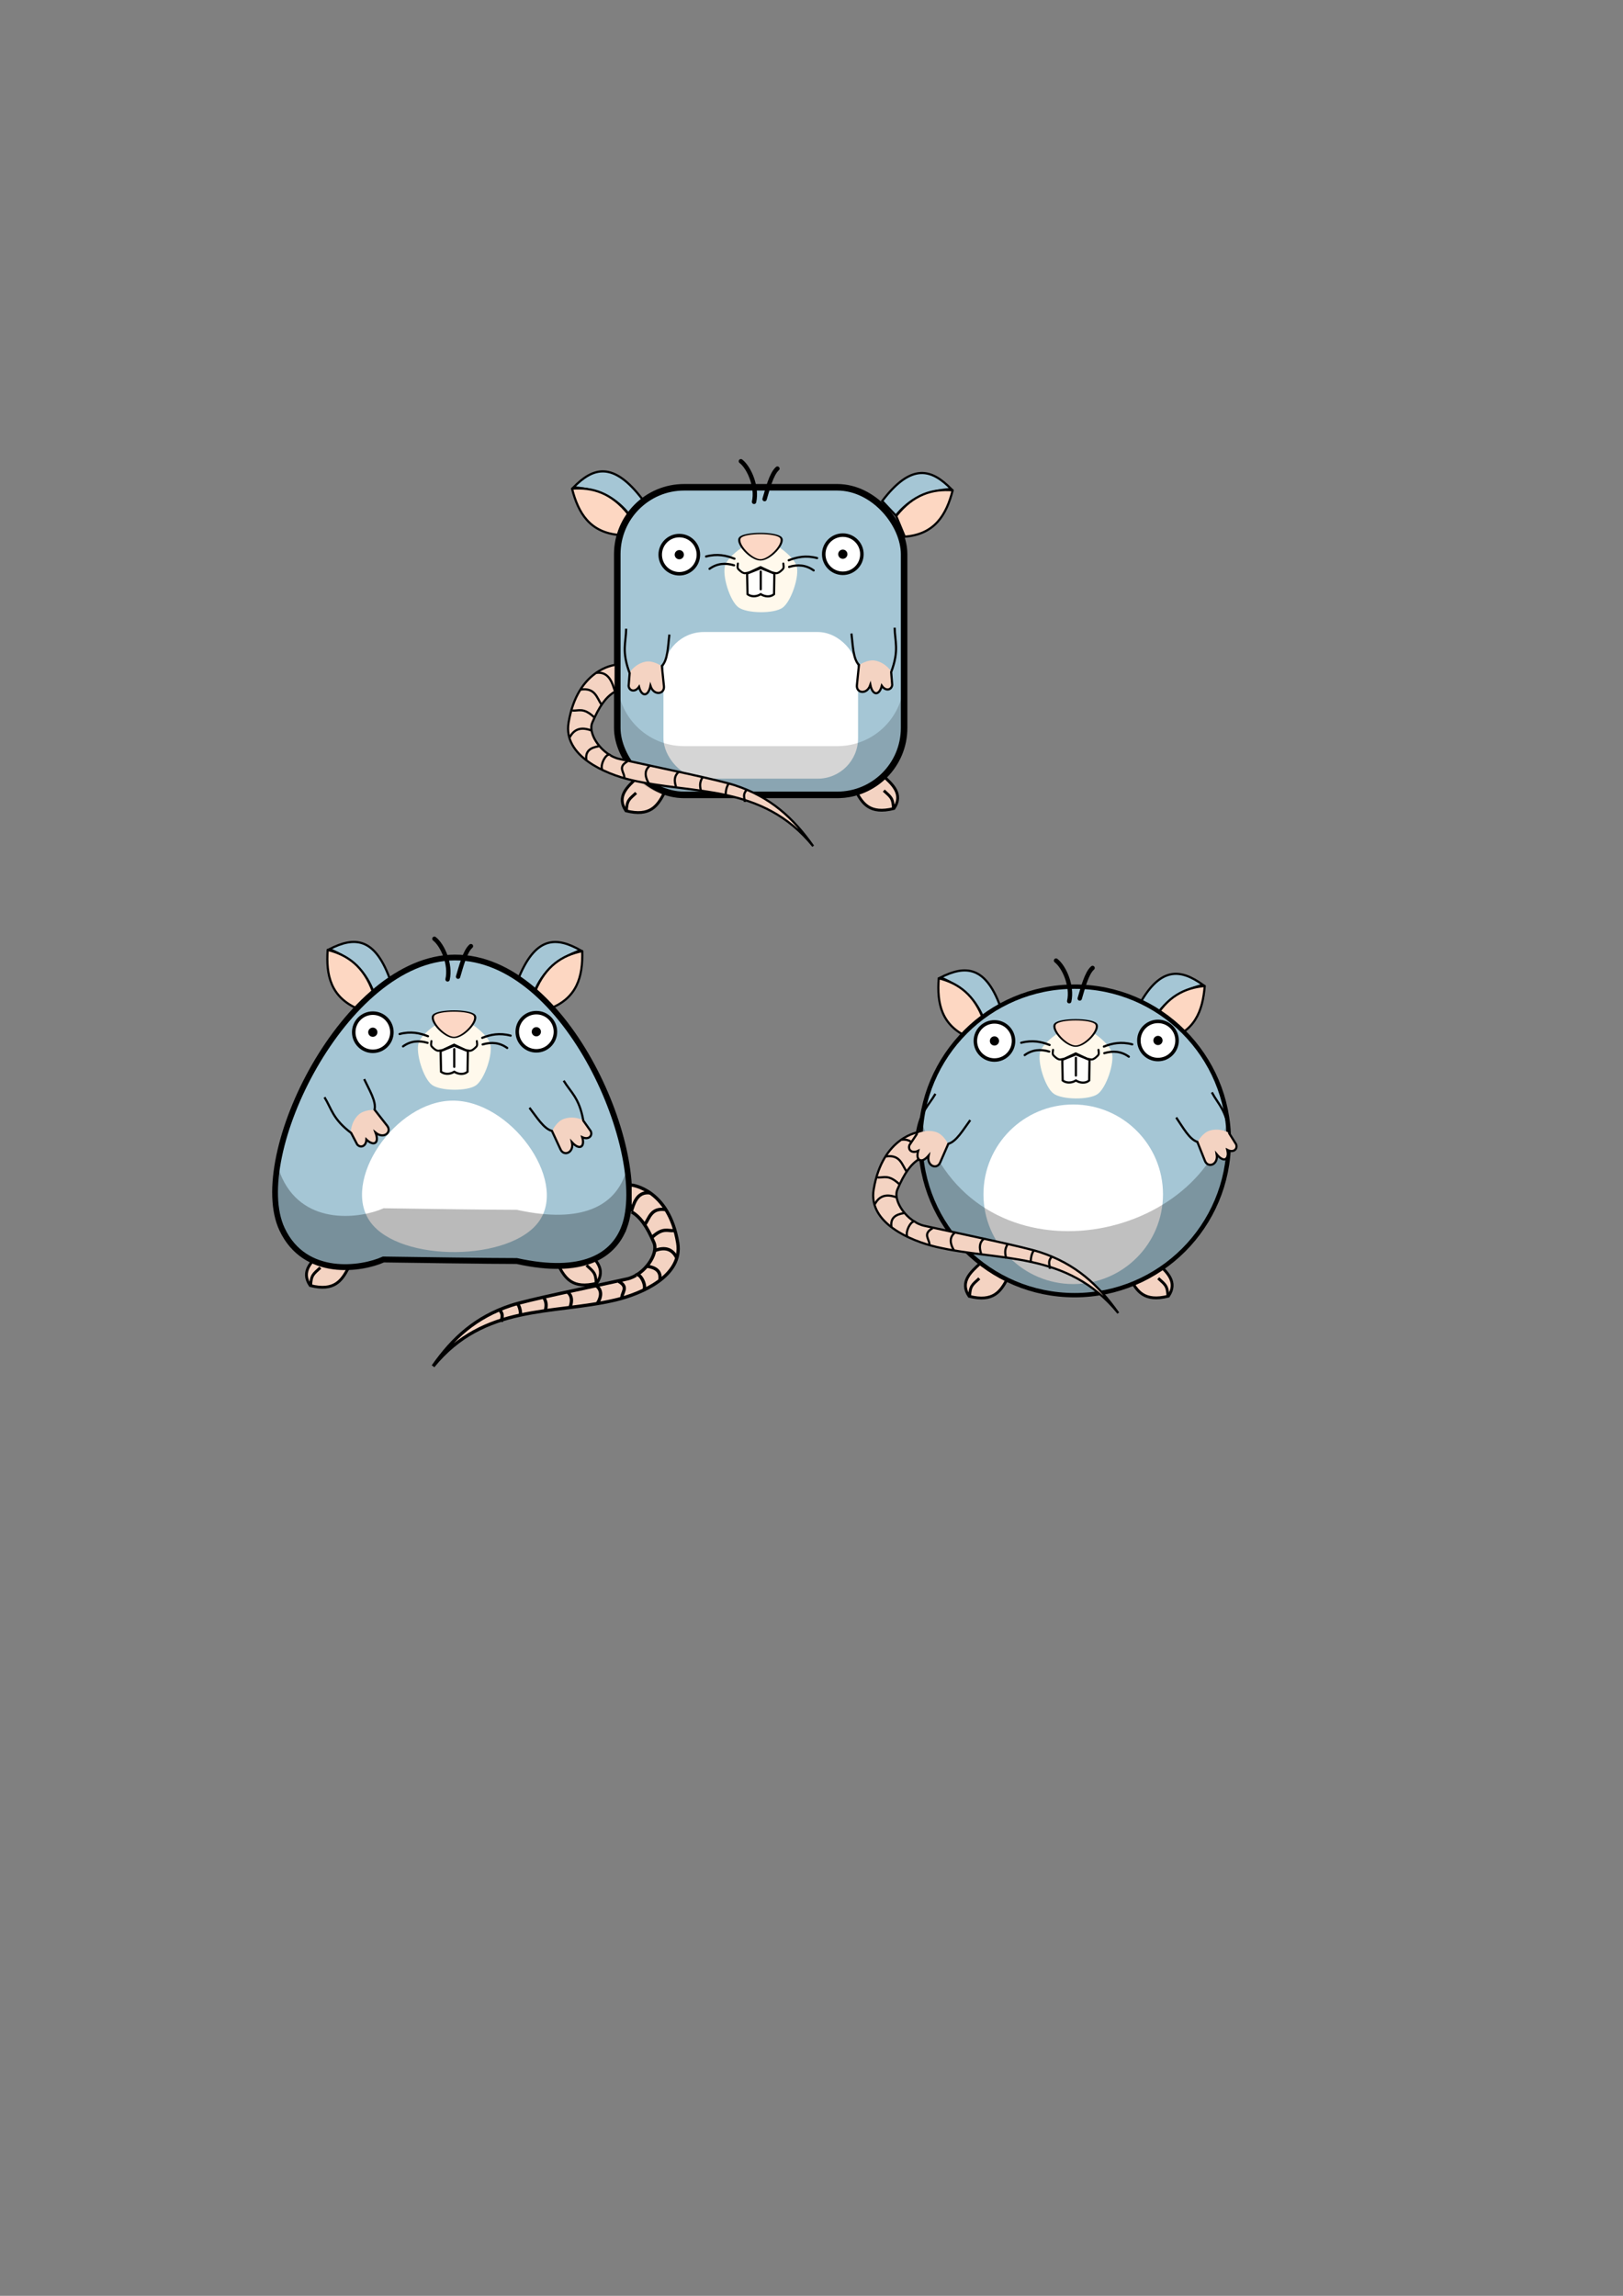 <?xml version="1.0" encoding="UTF-8" standalone="no"?>
<!-- Created with Inkscape (http://www.inkscape.org/) -->

<svg
   xmlns:dc="http://purl.org/dc/elements/1.1/"
   xmlns:cc="http://creativecommons.org/ns#"
   xmlns:rdf="http://www.w3.org/1999/02/22-rdf-syntax-ns#"
   xmlns:svg="http://www.w3.org/2000/svg"
   xmlns="http://www.w3.org/2000/svg"
   xmlns:sodipodi="http://sodipodi.sourceforge.net/DTD/sodipodi-0.dtd"
   xmlns:inkscape="http://www.inkscape.org/namespaces/inkscape"
   width="744.094"
   height="1052.362"
   id="svg2"
   version="1.1"
   inkscape:version="0.48.3.1 r9886"
   sodipodi:docname="spacerats.svg">
  <rect width="100%" height="100%" fill="#808080" stroke="none"/>
  <defs
     id="defs4" />
  <sodipodi:namedview
     id="base"
     pagecolor="#ffffff"
     bordercolor="#666666"
     borderopacity="1.0"
     inkscape:pageopacity="0.0"
     inkscape:pageshadow="2"
     inkscape:zoom="0.7071068"
     inkscape:cx="553.69602"
     inkscape:cy="645.14126"
     inkscape:document-units="px"
     inkscape:current-layer="layer1"
     showgrid="false"
     inkscape:snap-center="false"
     inkscape:snap-object-midpoints="false"
     inkscape:snap-midpoints="true"
     inkscape:snap-global="false"
     inkscape:snap-bbox="true"
     inkscape:snap-bbox-edge-midpoints="true"
     inkscape:snap-bbox-midpoints="true"
     showguides="true"
     inkscape:guide-bbox="true"
     inkscape:window-width="1024"
     inkscape:window-height="718"
     inkscape:window-x="0"
     inkscape:window-y="0"
     inkscape:window-maximized="1"
     inkscape:snap-nodes="true"
     inkscape:bbox-paths="true"
     inkscape:bbox-nodes="true"
     inkscape:snap-to-guides="true">
    <sodipodi:guide
       orientation="0,1"
       position="183.583,837.922"
       id="guide4005" />
    <sodipodi:guide
       orientation="0,1"
       position="378.302,800.445"
       id="guide4066" />
  </sodipodi:namedview>
  <g
     inkscape:label="Layer 1"
     inkscape:groupmode="layer"
     id="layer1">
    <g
       id="g4146-8-1"
       transform="matrix(-1.303,0,0,1.303,673.648,108.737)">
      <path
         sodipodi:nodetypes="cccc"
         inkscape:connector-curvature="0"
         id="path3076-4-0"
         d="m 403.929,357.184 -9.464,5.536 c 2.293,4.236 4.805,8.248 13.393,6.071 3.409,-4.993 -0.504,-8.497 -3.929,-11.607 z"
         style="fill:#f4d3c2;fill-opacity:1;stroke:#000000;stroke-width:1px;stroke-linecap:butt;stroke-linejoin:miter;stroke-opacity:1" />
      <path
         sodipodi:nodetypes="cc"
         inkscape:connector-curvature="0"
         id="path3078-0-5"
         d="m 404.286,362.496 c 2.361,2.202 3.289,2.53 3.393,6.473"
         style="fill:none;stroke:#000000;stroke-width:1px;stroke-linecap:butt;stroke-linejoin:miter;stroke-opacity:1" />
    </g>
    <g
       transform="matrix(-0.985,0.171,0.171,0.985,772.347,186.468)"
       id="g4118-2-9">
      <path
         sodipodi:nodetypes="cccc"
         inkscape:connector-curvature="0"
         id="path3066-1-2"
         d="m 288.295,235.594 c -5.872,-7.357 -13.918,-11.43 -25.357,-12.214 8.8,-8.904 18.006,-12.396 31.643,5.554 z"
         style="fill:#a5c6d5;fill-opacity:1;stroke:#000000;stroke-width:1px;stroke-linecap:butt;stroke-linejoin:miter;stroke-opacity:1" />
      <path
         sodipodi:nodetypes="cccc"
         inkscape:connector-curvature="0"
         id="path3068-0-6"
         d="m 284.223,245.255 c -13.75,-1.051 -19.079,-10.003 -21.964,-21.25 9.213,-0.725 18.022,1.776 25.893,11.786 z"
         style="fill:#fdd7c2;fill-opacity:1;stroke:#000000;stroke-width:1px;stroke-linecap:round;stroke-linejoin:round;stroke-opacity:1" />
    </g>
    <g
       transform="matrix(0.946,0.324,-0.324,0.946,254.87,151.528)"
       id="g4118-9">
      <path
         sodipodi:nodetypes="cccc"
         inkscape:connector-curvature="0"
         id="path3066-2"
         d="m 288.295,235.594 c -5.872,-7.357 -13.918,-11.43 -25.357,-12.214 8.8,-8.904 18.006,-12.396 31.643,5.554 z"
         style="fill:#a5c6d5;fill-opacity:1;stroke:#000000;stroke-width:1px;stroke-linecap:butt;stroke-linejoin:miter;stroke-opacity:1" />
      <path
         sodipodi:nodetypes="cccc"
         inkscape:connector-curvature="0"
         id="path3068-1"
         d="m 284.223,245.255 c -13.75,-1.051 -19.079,-10.003 -21.964,-21.25 9.213,-0.725 18.022,1.776 25.893,11.786 z"
         style="fill:#fdd7c2;fill-opacity:1;stroke:#000000;stroke-width:1px;stroke-linecap:round;stroke-linejoin:round;stroke-opacity:1" />
    </g>
    <g
       id="g4118">
      <path
         sodipodi:nodetypes="cccc"
         inkscape:connector-curvature="0"
         id="path3066"
         d="m 288.295,235.594 c -5.872,-7.357 -13.918,-11.43 -25.357,-12.214 8.8,-8.904 18.006,-12.396 31.643,5.554 z"
         style="fill:#a5c6d5;fill-opacity:1;stroke:#000000;stroke-width:1px;stroke-linecap:butt;stroke-linejoin:miter;stroke-opacity:1" />
      <path
         sodipodi:nodetypes="cccc"
         inkscape:connector-curvature="0"
         id="path3068"
         d="m 284.223,245.255 c -13.75,-1.051 -19.079,-10.003 -21.964,-21.25 9.213,-0.725 18.022,1.776 25.893,11.786 z"
         style="fill:#fdd7c2;fill-opacity:1;stroke:#000000;stroke-width:1px;stroke-linecap:round;stroke-linejoin:round;stroke-opacity:1" />
    </g>
    <g
       transform="matrix(-1,0,0,1,699.027,0.748)"
       id="g4118-2">
      <path
         sodipodi:nodetypes="cccc"
         inkscape:connector-curvature="0"
         id="path3066-1"
         d="m 288.295,235.594 c -5.872,-7.357 -13.918,-11.43 -25.357,-12.214 8.8,-8.904 18.006,-12.396 31.643,5.554 z"
         style="fill:#a5c6d5;fill-opacity:1;stroke:#000000;stroke-width:1px;stroke-linecap:butt;stroke-linejoin:miter;stroke-opacity:1" />
      <path
         sodipodi:nodetypes="cccc"
         inkscape:connector-curvature="0"
         id="path3068-0"
         d="m 284.223,245.255 c -13.75,-1.051 -19.079,-10.003 -21.964,-21.25 9.213,-0.725 18.022,1.776 25.893,11.786 z"
         style="fill:#fdd7c2;fill-opacity:1;stroke:#000000;stroke-width:1px;stroke-linecap:round;stroke-linejoin:round;stroke-opacity:1" />
    </g>
    <g
       id="g4146"
       transform="matrix(1.303,0,0,1.303,-121.592,-109.934)">
      <path
         sodipodi:nodetypes="cccc"
         inkscape:connector-curvature="0"
         id="path3076"
         d="m 403.929,357.184 -9.464,5.536 c 2.293,4.236 4.805,8.248 13.393,6.071 3.409,-4.993 -0.504,-8.497 -3.929,-11.607 z"
         style="fill:#f4d3c2;fill-opacity:1;stroke:#000000;stroke-width:1px;stroke-linecap:butt;stroke-linejoin:miter;stroke-opacity:1" />
      <path
         sodipodi:nodetypes="cc"
         inkscape:connector-curvature="0"
         id="path3078"
         d="m 404.286,362.496 c 2.361,2.202 3.289,2.53 3.393,6.473"
         style="fill:none;stroke:#000000;stroke-width:1px;stroke-linecap:butt;stroke-linejoin:miter;stroke-opacity:1" />
    </g>
    <g
       id="g4146-8"
       transform="matrix(-1.303,0,0,1.303,818.41,-108.865)">
      <path
         sodipodi:nodetypes="cccc"
         inkscape:connector-curvature="0"
         id="path3076-4"
         d="m 403.929,357.184 -9.464,5.536 c 2.293,4.236 4.805,8.248 13.393,6.071 3.409,-4.993 -0.504,-8.497 -3.929,-11.607 z"
         style="fill:#f4d3c2;fill-opacity:1;stroke:#000000;stroke-width:1px;stroke-linecap:butt;stroke-linejoin:miter;stroke-opacity:1" />
      <path
         sodipodi:nodetypes="cc"
         inkscape:connector-curvature="0"
         id="path3078-0"
         d="m 404.286,362.496 c 2.361,2.202 3.289,2.53 3.393,6.473"
         style="fill:none;stroke:#000000;stroke-width:1px;stroke-linecap:butt;stroke-linejoin:miter;stroke-opacity:1" />
    </g>
    <rect
       style="fill:#a5c6d5;fill-opacity:1;stroke:#000000;stroke-opacity:1;stroke-width:3;stroke-miterlimit:4;stroke-dasharray:none"
       id="rect3939"
       width="131.5"
       height="141"
       x="283"
       y="223.362"
       ry="30.663" />
    <rect
       style="fill:#ffffff;fill-opacity:1;stroke:none"
       id="rect3919"
       width="89.223"
       height="67.228"
       x="304.165"
       y="289.706"
       ry="18.5" />
    <path
       sodipodi:type="star"
       style="fill:#fff9ec;fill-opacity:1;stroke-width:1.204;stroke-linecap:round;stroke-linejoin:round;stroke-miterlimit:4;stroke-dasharray:none;stroke:none;stroke-opacity:1"
       id="path3909"
       sodipodi:sides="5"
       sodipodi:cx="348.7157"
       sodipodi:cy="258.33493"
       sodipodi:r1="20.713486"
       sodipodi:r2="10.356743"
       sodipodi:arg1="0.95297086"
       sodipodi:arg2="1.5812894"
       inkscape:flatsided="true"
       inkscape:rounded="0.24"
       inkscape:randomized="0"
       d="m 360.714,275.219 c -4.764,3.385 -19.657,3.229 -24.349,-0.256 -4.692,-3.484 -9.145,-17.697 -7.281,-23.236 1.864,-5.539 14.005,-14.166 19.849,-14.105 5.844,0.061 17.801,8.942 19.548,14.519 1.747,5.577 -3.003,19.693 -7.767,23.078 z"
       inkscape:transform-center-x="-0.05579424"
       inkscape:transform-center-y="-1.5897176"
       transform="matrix(0.831,0,0,0.831,59.004,49.877)" />
    <path
       sodipodi:type="star"
       style="fill:#fcd7c5;fill-opacity:1;stroke:#000000;stroke-width:1.622;stroke-linecap:round;stroke-linejoin:round;stroke-miterlimit:4;stroke-opacity:1;stroke-dasharray:none"
       id="path3913"
       sodipodi:sides="3"
       sodipodi:cx="338.92856"
       sodipodi:cy="234.68361"
       sodipodi:r1="17.858036"
       sodipodi:r2="14.447454"
       sodipodi:arg1="1.5707963"
       sodipodi:arg2="2.6179939"
       inkscape:flatsided="true"
       inkscape:rounded="0.24"
       inkscape:randomized="0"
       d="m 338.929,252.542 c -7.423,0 -19.177,-20.358 -15.466,-26.787 3.712,-6.429 27.219,-6.429 30.931,0 3.712,6.429 -8.042,26.787 -15.466,26.787 z"
       inkscape:transform-center-y="0.22754965"
       transform="matrix(0.602,0,0,0.383,144.618,159.923)" />
    <path
       style="fill:none;stroke:#000000;stroke-width:2;stroke-linecap:round;stroke-linejoin:miter;stroke-miterlimit:4;stroke-opacity:1;stroke-dasharray:none"
       d="m 339.672,211.419 c 3.831,2.957 7.598,11.794 6.043,18.622"
       id="path3070"
       inkscape:connector-curvature="0"
       sodipodi:nodetypes="cc" />
    <path
       style="fill:none;stroke:#000000;stroke-width:2;stroke-linecap:round;stroke-linejoin:miter;stroke-miterlimit:4;stroke-opacity:1;stroke-dasharray:none"
       d="m 350.536,228.791 c 1.321,-4.37 3.096,-11.582 5.887,-13.99"
       id="path3072"
       inkscape:connector-curvature="0"
       sodipodi:nodetypes="cc" />
    <g
       id="g4010">
      <path
         sodipodi:nodetypes="cscccccc"
         inkscape:connector-curvature="0"
         id="path3941"
         d="m 394.302,304.604 c 0,0 3.566,-2.419 6.916,-1.794 4.863,0.907 7.434,5.041 7.434,5.041 l 0.474,6.2 c -1.114,1.221 -1.688,3.838 -4.688,0.188 -1.836,3.732 -3.607,3.962 -5.5,0.562 -2.169,2.213 -4.225,3.568 -5.732,0.317 -0.458,-2.708 0.054,-8.304 1.096,-10.513 z"
         style="fill:#f4d3c2;fill-opacity:1;stroke:none" />
      <path
         sodipodi:nodetypes="ccsccccc"
         inkscape:connector-curvature="0"
         id="path3074"
         d="m 390.357,290.398 c 0.665,5.426 0.718,11.653 3.443,14.385 l -0.942,9.3 c -0.375,3.704 4.633,4.519 6.174,-0.146 1.05,5.098 4.109,4.991 5.243,0.416 1.842,2.681 4.504,1.899 4.768,-0.392 l -0.472,-5.885 c 3.784,-10.034 1.644,-14.144 1.607,-20.357"
         style="fill:none;stroke:#000000;stroke-width:1px;stroke-linecap:butt;stroke-linejoin:miter;stroke-opacity:1" />
    </g>
    <g
       id="g4038">
      <path
         sodipodi:nodetypes="cc"
         inkscape:connector-curvature="0"
         id="path3080"
         d="m 361.607,256.826 c 3.802,-1.478 7.88,-2.369 13.018,-1.008"
         style="fill:none;stroke:#000000;stroke-width:1px;stroke-linecap:round;stroke-linejoin:miter;stroke-opacity:1" />
      <path
         sodipodi:nodetypes="cc"
         inkscape:connector-curvature="0"
         id="path3082"
         d="m 373.036,261.469 c -3.481,-2.508 -7.264,-2.8 -11.25,-1.607"
         style="fill:none;stroke:#000000;stroke-width:1px;stroke-linecap:round;stroke-linejoin:miter;stroke-opacity:1" />
    </g>
    <path
       style="fill:#fffffd;fill-opacity:1;stroke:#000000;stroke-width:1px;stroke-linecap:butt;stroke-linejoin:miter;stroke-opacity:1"
       d="m 348.777,260.406 -6.25,2.5 0.188,9.469 c 1.526,1.177 3.958,1.314 6.062,0 2,1.254 4.5,1.368 6.094,0 l 0.156,-9.469 z"
       id="path3084"
       inkscape:connector-curvature="0"
       sodipodi:nodetypes="ccccccc" />
    <g
       id="g4068"
       transform="matrix(0.845,0,0,0.845,58.064,40.79)">
      <path
         inkscape:connector-curvature="0"
         id="path3086"
         d="m 398.929,252.362 c 0,5.72 -4.637,10.357 -10.357,10.357 -5.72,0 -10.357,-4.637 -10.357,-10.357 0,-5.72 4.637,-10.357 10.357,-10.357 5.72,0 10.357,4.637 10.357,10.357 z"
         style="fill:#ffffff;fill-opacity:1;fill-rule:evenodd;stroke:#000000;stroke-width:1.9;stroke-linecap:butt;stroke-linejoin:miter;stroke-miterlimit:4;stroke-opacity:1;stroke-dasharray:none" />
      <path
         transform="translate(-64.286,5)"
         d="m 455.357,247.362 c 0,1.381 -1.119,2.5 -2.5,2.5 -1.381,0 -2.5,-1.119 -2.5,-2.5 0,-1.381 1.119,-2.5 2.5,-2.5 1.381,0 2.5,1.119 2.5,2.5 z"
         sodipodi:ry="2.5"
         sodipodi:rx="2.5"
         sodipodi:cy="247.36218"
         sodipodi:cx="452.85715"
         id="path3863"
         style="fill:#000000;fill-opacity:1;stroke-width:1.9;stroke-miterlimit:4;stroke-dasharray:none"
         sodipodi:type="arc" />
    </g>
    <path
       style="fill:none;stroke:#000000;stroke-width:1px;stroke-linecap:round;stroke-linejoin:miter;stroke-opacity:1"
       d="m 348.777,261.994 0,8.132"
       id="path4008"
       inkscape:connector-curvature="0" />
    <g
       transform="matrix(-1,0,0,1,697.248,0.482)"
       id="g4010-4">
      <path
         sodipodi:nodetypes="cscccccc"
         inkscape:connector-curvature="0"
         id="path3941-9"
         d="m 394.302,304.604 c 0,0 3.566,-2.419 6.916,-1.794 4.863,0.907 7.434,5.041 7.434,5.041 l 0.474,6.2 c -1.114,1.221 -1.688,3.838 -4.688,0.188 -1.836,3.732 -3.607,3.962 -5.5,0.562 -2.169,2.213 -4.225,3.568 -5.732,0.317 -0.458,-2.708 0.054,-8.304 1.096,-10.513 z"
         style="fill:#f4d3c2;fill-opacity:1;stroke:none" />
      <path
         sodipodi:nodetypes="ccsccccc"
         inkscape:connector-curvature="0"
         id="path3074-9"
         d="m 390.357,290.398 c 0.665,5.426 0.718,11.653 3.443,14.385 l -0.942,9.3 c -0.375,3.704 4.633,4.519 6.174,-0.146 1.05,5.098 4.109,4.991 5.243,0.416 1.842,2.681 4.504,1.899 4.768,-0.392 l -0.472,-5.885 c 3.784,-10.034 1.644,-14.144 1.607,-20.357"
         style="fill:none;stroke:#000000;stroke-width:1px;stroke-linecap:butt;stroke-linejoin:miter;stroke-opacity:1" />
    </g>
    <g
       transform="matrix(-1,0,0,1,698.335,-0.733)"
       id="g4038-6">
      <path
         sodipodi:nodetypes="cc"
         inkscape:connector-curvature="0"
         id="path3080-1"
         d="m 361.607,256.826 c 3.802,-1.478 7.88,-2.369 13.018,-1.008"
         style="fill:none;stroke:#000000;stroke-width:1px;stroke-linecap:round;stroke-linejoin:miter;stroke-opacity:1" />
      <path
         sodipodi:nodetypes="cc"
         inkscape:connector-curvature="0"
         id="path3082-9"
         d="m 373.036,261.469 c -3.481,-2.508 -7.264,-2.8 -11.25,-1.607"
         style="fill:none;stroke:#000000;stroke-width:1px;stroke-linecap:round;stroke-linejoin:miter;stroke-opacity:1" />
    </g>
    <g
       transform="matrix(0.845,0,0,0.845,-16.907,41.012)"
       id="g4068-0">
      <path
         inkscape:connector-curvature="0"
         id="path3086-7"
         d="m 398.929,252.362 c 0,5.72 -4.637,10.357 -10.357,10.357 -5.72,0 -10.357,-4.637 -10.357,-10.357 0,-5.72 4.637,-10.357 10.357,-10.357 5.72,0 10.357,4.637 10.357,10.357 z"
         style="fill:#ffffff;fill-opacity:1;fill-rule:evenodd;stroke:#000000;stroke-width:1.9;stroke-linecap:butt;stroke-linejoin:miter;stroke-miterlimit:4;stroke-opacity:1;stroke-dasharray:none" />
      <path
         transform="translate(-64.286,5)"
         d="m 455.357,247.362 c 0,1.381 -1.119,2.5 -2.5,2.5 -1.381,0 -2.5,-1.119 -2.5,-2.5 0,-1.381 1.119,-2.5 2.5,-2.5 1.381,0 2.5,1.119 2.5,2.5 z"
         sodipodi:ry="2.5"
         sodipodi:rx="2.5"
         sodipodi:cy="247.36218"
         sodipodi:cx="452.85715"
         id="path3863-9"
         style="fill:#000000;fill-opacity:1;stroke-width:1.9;stroke-miterlimit:4;stroke-dasharray:none"
         sodipodi:type="arc" />
    </g>
    <path
       style="fill:none;stroke:#000000;stroke-width:0.932px;stroke-linecap:round;stroke-linejoin:miter;stroke-opacity:1"
       d="m 338.305,258.321 c -0.09,0.982 -0.384,1.93 0.217,2.562 0.654,0.687 1.866,1.867 3.014,1.875 0.307,0.002 1.982,-0.375 1.982,-0.375 l 5.187,-2.438 5.187,2.438 c 0,0 1.702,0.377 2.009,0.375 1.148,-0.008 2.333,-1.188 2.987,-1.875 0.602,-0.632 0.334,-1.58 0.244,-2.562 m -10.428,1.594 0.014,0 z"
       id="path4096"
       inkscape:connector-curvature="0"
       sodipodi:nodetypes="cscccccscccc" />
    <g
       id="g4146-8-1-9"
       transform="matrix(-1.303,0,0,1.303,975.758,113.67)">
      <path
         sodipodi:nodetypes="cccc"
         inkscape:connector-curvature="0"
         id="path3076-4-0-0"
         d="m 403.929,357.184 -9.464,5.536 c 2.293,4.236 4.805,8.248 13.393,6.071 3.409,-4.993 -0.504,-8.497 -3.929,-11.607 z"
         style="fill:#f4d3c2;fill-opacity:1;stroke:#000000;stroke-width:1px;stroke-linecap:butt;stroke-linejoin:miter;stroke-opacity:1" />
      <path
         sodipodi:nodetypes="cc"
         inkscape:connector-curvature="0"
         id="path3078-0-5-8"
         d="m 404.286,362.496 c 2.361,2.202 3.289,2.53 3.393,6.473"
         style="fill:none;stroke:#000000;stroke-width:1px;stroke-linecap:butt;stroke-linejoin:miter;stroke-opacity:1" />
    </g>
    <g
       id="g4146-9-5"
       transform="matrix(1.303,0,0,1.303,4.242,113.6)">
      <path
         sodipodi:nodetypes="cccc"
         inkscape:connector-curvature="0"
         id="path3076-9-0"
         d="m 403.929,357.184 -9.464,5.536 c 2.293,4.236 4.805,8.248 13.393,6.071 3.409,-4.993 -0.504,-8.497 -3.929,-11.607 z"
         style="fill:#f4d3c2;fill-opacity:1;stroke:#000000;stroke-width:1px;stroke-linecap:butt;stroke-linejoin:miter;stroke-opacity:1" />
      <path
         sodipodi:nodetypes="cc"
         inkscape:connector-curvature="0"
         id="path3078-3-2"
         d="m 404.286,362.496 c 2.361,2.202 3.289,2.53 3.393,6.473"
         style="fill:none;stroke:#000000;stroke-width:1px;stroke-linecap:butt;stroke-linejoin:miter;stroke-opacity:1" />
    </g>
    <g
       id="g3234"
       transform="translate(38,66)">
      <path
         transform="translate(6.364,157.685)"
         d="m 519.016,299.293 c 0,39.052 -31.658,70.711 -70.711,70.711 -39.052,0 -70.711,-31.658 -70.711,-70.711 0,-39.052 31.658,-70.711 70.711,-70.711 39.052,0 70.711,31.658 70.711,70.711 z"
         sodipodi:ry="70.710678"
         sodipodi:rx="70.710678"
         sodipodi:cy="299.29346"
         sodipodi:cx="448.30569"
         id="path3967"
         style="fill:#a5c6d5;fill-opacity:1;stroke:#000000;stroke-width:2;stroke-miterlimit:4;stroke-opacity:1;stroke-dasharray:none"
         sodipodi:type="arc" />
      <path
         transform="matrix(0.582,0,0,0.582,193.126,307.247)"
         d="m 519.016,299.293 c 0,39.052 -31.658,70.711 -70.711,70.711 -39.052,0 -70.711,-31.658 -70.711,-70.711 0,-39.052 31.658,-70.711 70.711,-70.711 39.052,0 70.711,31.658 70.711,70.711 z"
         sodipodi:ry="70.710678"
         sodipodi:rx="70.710678"
         sodipodi:cy="299.29346"
         sodipodi:cx="448.30569"
         id="path3967-3"
         style="fill:#ffffff;fill-opacity:1;stroke:none"
         sodipodi:type="arc" />
      <path
         sodipodi:nodetypes="ccc"
         inkscape:connector-curvature="0"
         id="path3967-4"
         d="m 384.684,448.509 c 23.171,74.611 124.294,57.827 140.019,-0.265 5.463,110.362 -150.126,101.105 -140.019,0.265 z"
         style="fill:#000000;fill-opacity:0.247;stroke:none" />
    </g>
    <path
       style="fill:#000000;fill-opacity:0.167;stroke:none"
       d="m 283,311.362 0,23.844 c 0,16.987 13.669,30.656 30.656,30.656 l 70.188,0 c 16.987,0 30.656,-13.669 30.656,-30.656 l 0,-23.844 c 0,16.987 -13.669,30.656 -30.656,30.656 l -70.188,0 C 296.669,342.018 283,328.349 283,311.362 z"
       id="rect3939-6"
       inkscape:connector-curvature="0"
       sodipodi:nodetypes="csssscssc" />
    <g
       id="g4174"
       transform="translate(-2.188,1.938)">
      <path
         sodipodi:nodetypes="csscsssc"
         inkscape:connector-curvature="0"
         id="path3865"
         d="m 283.955,302.898 c 0,0 -17.012,1.837 -21.098,26.429 -2.544,15.307 16.888,23.49 28.571,26.25 28.7,6.781 60.166,1.658 83.571,30.357 -9.096,-12.959 -19.587,-22.531 -35.714,-27.857 -7.797,-2.575 -33.76,-7.841 -53.214,-12.143 -7.65,-1.692 -14.611,-11.255 -12.33,-16.634 3.202,-7.552 6.298,-11.797 10.188,-14.08"
         style="fill:#f4d3c2;fill-opacity:1;stroke:#000000;stroke-width:1px;stroke-linecap:butt;stroke-linejoin:miter;stroke-opacity:1" />
      <path
         sodipodi:nodetypes="cc"
         inkscape:connector-curvature="0"
         id="path3943"
         d="m 275.459,306.505 c 6.241,-0.892 7.626,5.36 8.709,8.566"
         style="fill:#f4d3c2;fill-opacity:1;stroke:#000000;stroke-width:1px;stroke-linecap:butt;stroke-linejoin:miter;stroke-opacity:1" />
      <path
         sodipodi:nodetypes="cc"
         inkscape:connector-curvature="0"
         id="path3945"
         d="m 268.435,314.143 c 6.624,-0.943 7.331,3.736 9.546,6.983"
         style="fill:#f4d3c2;fill-opacity:1;stroke:#000000;stroke-width:1px;stroke-linecap:butt;stroke-linejoin:miter;stroke-opacity:1" />
      <path
         sodipodi:nodetypes="cc"
         inkscape:connector-curvature="0"
         id="path3947"
         d="m 274.534,326.782 c -4.932,-4.562 -7.005,-2.773 -9.988,-3.005"
         style="fill:#f4d3c2;fill-opacity:1;stroke:#000000;stroke-width:1px;stroke-linecap:butt;stroke-linejoin:miter;stroke-opacity:1" />
      <path
         sodipodi:nodetypes="cc"
         inkscape:connector-curvature="0"
         id="path3949"
         d="m 273.474,332.969 c -4.974,-1.95 -8.165,-0.61 -10.076,3.094"
         style="fill:#f4d3c2;fill-opacity:1;stroke:#000000;stroke-width:1px;stroke-linecap:butt;stroke-linejoin:miter;stroke-opacity:1" />
      <path
         sodipodi:nodetypes="cc"
         inkscape:connector-curvature="0"
         id="path3951"
         d="m 270.999,346.316 c -0.538,-4.107 2.065,-5.596 5.745,-6.187"
         style="fill:#f4d3c2;fill-opacity:1;stroke:#000000;stroke-width:1px;stroke-linecap:butt;stroke-linejoin:miter;stroke-opacity:1" />
      <path
         sodipodi:nodetypes="cc"
         inkscape:connector-curvature="0"
         id="path3953"
         d="m 278.512,351.177 c -1.712,-1.878 1.673,-8.47 3.447,-6.983"
         style="fill:#f4d3c2;fill-opacity:1;stroke:#000000;stroke-width:1px;stroke-linecap:butt;stroke-linejoin:miter;stroke-opacity:1" />
      <path
         sodipodi:nodetypes="cc"
         inkscape:connector-curvature="0"
         id="path3955"
         d="m 289.914,347.023 c -4.995,2.828 -1.106,5.127 -1.503,7.955"
         style="fill:#f4d3c2;fill-opacity:1;stroke:#000000;stroke-width:1px;stroke-linecap:butt;stroke-linejoin:miter;stroke-opacity:1" />
      <path
         sodipodi:nodetypes="cc"
         inkscape:connector-curvature="0"
         id="path3957"
         d="m 300.255,348.968 c -2.449,1.86 -2.794,4.563 -0.53,8.309"
         style="fill:#f4d3c2;fill-opacity:1;stroke:#000000;stroke-width:1px;stroke-linecap:butt;stroke-linejoin:miter;stroke-opacity:1" />
      <path
         sodipodi:nodetypes="cc"
         inkscape:connector-curvature="0"
         id="path3959"
         d="m 312.099,358.602 c -0.883,-2.612 -0.795,-4.91 1.149,-6.607"
         style="fill:#f4d3c2;fill-opacity:1;stroke:#000000;stroke-width:1px;stroke-linecap:butt;stroke-linejoin:miter;stroke-opacity:1" />
      <path
         sodipodi:nodetypes="cc"
         inkscape:connector-curvature="0"
         id="path3961"
         d="m 324.474,354.094 c -1.861,2.716 -1.281,4.735 -0.884,6.806"
         style="fill:#f4d3c2;fill-opacity:1;stroke:#000000;stroke-width:1px;stroke-linecap:butt;stroke-linejoin:miter;stroke-opacity:1" />
      <path
         sodipodi:nodetypes="cc"
         inkscape:connector-curvature="0"
         id="path3963"
         d="m 336.193,357.356 c -0.929,1.497 -1.36,3.325 -1.289,5.489"
         style="fill:#f4d3c2;fill-opacity:1;stroke:#000000;stroke-width:1px;stroke-linecap:butt;stroke-linejoin:miter;stroke-opacity:1" />
      <path
         sodipodi:nodetypes="cc"
         inkscape:connector-curvature="0"
         id="path3965"
         d="m 344.803,359.839 c -2.434,2.457 -1.139,3.982 -1.149,5.834"
         style="fill:#f4d3c2;fill-opacity:1;stroke:#000000;stroke-width:1px;stroke-linecap:butt;stroke-linejoin:miter;stroke-opacity:1" />
    </g>
    <g
       transform="matrix(-0.961,0.276,0.276,0.961,457.145,148.337)"
       id="g4118-2-6">
      <path
         sodipodi:nodetypes="cccc"
         inkscape:connector-curvature="0"
         id="path3066-1-7"
         d="m 288.295,235.594 c -5.872,-7.357 -13.918,-11.43 -25.357,-12.214 8.8,-8.904 18.006,-12.396 31.643,5.554 z"
         style="fill:#a5c6d5;fill-opacity:1;stroke:#000000;stroke-width:1px;stroke-linecap:butt;stroke-linejoin:miter;stroke-opacity:1" />
      <path
         sodipodi:nodetypes="cccc"
         inkscape:connector-curvature="0"
         id="path3068-0-3"
         d="m 284.223,245.255 c -13.75,-1.051 -19.079,-10.003 -21.964,-21.25 9.213,-0.725 18.022,1.776 25.893,11.786 z"
         style="fill:#fdd7c2;fill-opacity:1;stroke:#000000;stroke-width:1px;stroke-linecap:round;stroke-linejoin:round;stroke-opacity:1" />
    </g>
    <g
       transform="matrix(0.948,0.317,-0.317,0.948,-27.385,139.944)"
       id="g4118-0">
      <path
         sodipodi:nodetypes="cccc"
         inkscape:connector-curvature="0"
         id="path3066-3"
         d="m 288.295,235.594 c -5.872,-7.357 -13.918,-11.43 -25.357,-12.214 8.8,-8.904 18.006,-12.396 31.643,5.554 z"
         style="fill:#a5c6d5;fill-opacity:1;stroke:#000000;stroke-width:1px;stroke-linecap:butt;stroke-linejoin:miter;stroke-opacity:1" />
      <path
         sodipodi:nodetypes="cccc"
         inkscape:connector-curvature="0"
         id="path3068-7"
         d="m 284.223,245.255 c -13.75,-1.051 -19.079,-10.003 -21.964,-21.25 9.213,-0.725 18.022,1.776 25.893,11.786 z"
         style="fill:#fdd7c2;fill-opacity:1;stroke:#000000;stroke-width:1px;stroke-linecap:round;stroke-linejoin:round;stroke-opacity:1" />
    </g>
    <g
       id="g4146-9"
       transform="matrix(1.303,0,0,1.303,-257.869,107.667)">
      <path
         sodipodi:nodetypes="cccc"
         inkscape:connector-curvature="0"
         id="path3076-9"
         d="m 403.929,357.184 -9.464,5.536 c 2.293,4.236 4.805,8.248 13.393,6.071 3.409,-4.993 -0.504,-8.497 -3.929,-11.607 z"
         style="fill:#f4d3c2;fill-opacity:1;stroke:#000000;stroke-width:1px;stroke-linecap:butt;stroke-linejoin:miter;stroke-opacity:1" />
      <path
         sodipodi:nodetypes="cc"
         inkscape:connector-curvature="0"
         id="path3078-3"
         d="m 404.286,362.496 c 2.361,2.202 3.289,2.53 3.393,6.473"
         style="fill:none;stroke:#000000;stroke-width:1px;stroke-linecap:butt;stroke-linejoin:miter;stroke-opacity:1" />
    </g>
    <g
       id="g3228"
       transform="translate(-45,57)">
      <g
         style="fill:#a5c6d5;fill-opacity:1"
         id="g3991">
        <path
           sodipodi:nodetypes="sccsss"
           inkscape:connector-curvature="0"
           id="path3987"
           d="m 362.463,482.233 c -7.431,20.089 -28.84,33.76 -74.772,23.644 -19.824,0 -66.762,-0.692 -92.535,-1.063 -14.946,6.758 -54.503,12.985 -70.443,-20.974 -23.819,-50.744 43.84,-188.399 119.946,-188.71 78.671,-0.321 136.024,137.845 117.804,187.103 z"
           inkscape:transform-center-y="-9.3916862"
           style="fill:#a5c6d5;fill-opacity:1;stroke:#000000;stroke-width:4;stroke-linecap:round;stroke-linejoin:miter;stroke-miterlimit:4;stroke-opacity:1"
           transform="matrix(0.66,0,0,0.66,92,187.125)" />
      </g>
      <path
         transform="matrix(0.695,0.026,-0.027,0.572,121.58,160.659)"
         inkscape:transform-center-y="-0.95107608"
         inkscape:transform-center-x="0.17027391"
         d="m 268.5,585.362 c -17.078,33.862 -90.579,38.017 -111.365,6.296 -20.786,-31.721 12.365,-97.452 50.229,-99.593 37.864,-2.141 78.213,59.435 61.135,93.296 z"
         inkscape:randomized="0"
         inkscape:rounded="0.34"
         inkscape:flatsided="true"
         sodipodi:arg2="1.5143174"
         sodipodi:arg1="0.46711982"
         sodipodi:r2="32.199574"
         sodipodi:r1="64.399147"
         sodipodi:cy="556.36218"
         sodipodi:cx="211"
         sodipodi:sides="3"
         id="path3995"
         style="fill:#ffffff;fill-opacity:1;stroke:none"
         sodipodi:type="star" />
      <path
         inkscape:connector-curvature="0"
         id="path3987-2"
         d="m 172.44,477.535 c -2.105,11.976 -1.711,22.731 1.906,30.438 10.527,22.426 36.661,18.307 46.531,13.844 17.02,0.246 48.033,0.719 61.125,0.719 30.334,6.681 44.468,-2.358 49.375,-15.625 2.656,-7.181 2.854,-17.211 1.031,-28.5 -0.296,1.239 -0.621,2.423 -1.031,3.531 -4.907,13.267 -19.041,22.306 -49.375,15.625 -13.092,0 -44.105,-0.473 -61.125,-0.719 -9.87,4.463 -36.004,8.583 -46.531,-13.844 -0.791,-1.684 -1.414,-3.513 -1.906,-5.469 z"
         style="fill:#000000;fill-opacity:0.273;stroke:none" />
    </g>
    <path
       sodipodi:type="star"
       style="fill:#fff9ec;fill-opacity:1;stroke:none"
       id="path3909-7"
       sodipodi:sides="5"
       sodipodi:cx="348.7157"
       sodipodi:cy="258.33493"
       sodipodi:r1="20.713486"
       sodipodi:r2="10.356743"
       sodipodi:arg1="0.95297086"
       sodipodi:arg2="1.5812894"
       inkscape:flatsided="true"
       inkscape:rounded="0.24"
       inkscape:randomized="0"
       d="m 360.714,275.219 c -4.764,3.385 -19.657,3.229 -24.349,-0.256 -4.692,-3.484 -9.145,-17.697 -7.281,-23.236 1.864,-5.539 14.005,-14.166 19.849,-14.105 5.844,0.061 17.801,8.942 19.548,14.519 1.747,5.577 -3.003,19.693 -7.767,23.078 z"
       inkscape:transform-center-x="-0.05579424"
       inkscape:transform-center-y="-1.5897176"
       transform="matrix(0.831,0,0,0.831,-81.509,268.777)" />
    <path
       sodipodi:type="star"
       style="fill:#fcd7c5;fill-opacity:1;stroke:#000000;stroke-width:1.622;stroke-linecap:round;stroke-linejoin:round;stroke-miterlimit:4;stroke-opacity:1;stroke-dasharray:none"
       id="path3913-6"
       sodipodi:sides="3"
       sodipodi:cx="338.92856"
       sodipodi:cy="234.68361"
       sodipodi:r1="17.858036"
       sodipodi:r2="14.447454"
       sodipodi:arg1="1.5707963"
       sodipodi:arg2="2.6179939"
       inkscape:flatsided="true"
       inkscape:rounded="0.24"
       inkscape:randomized="0"
       d="m 338.929,252.542 c -7.423,0 -19.177,-20.358 -15.466,-26.787 3.712,-6.429 27.219,-6.429 30.931,0 3.712,6.429 -8.042,26.787 -15.466,26.787 z"
       inkscape:transform-center-y="0.22754965"
       transform="matrix(0.602,0,0,0.383,4.105,378.823)" />
    <path
       style="fill:none;stroke:#000000;stroke-width:2;stroke-linecap:round;stroke-linejoin:miter;stroke-miterlimit:4;stroke-opacity:1;stroke-dasharray:none"
       d="m 199.158,430.318 c 3.831,2.957 7.598,11.794 6.043,18.622"
       id="path3070-8"
       inkscape:connector-curvature="0"
       sodipodi:nodetypes="cc" />
    <path
       style="fill:none;stroke:#000000;stroke-width:2;stroke-linecap:round;stroke-linejoin:miter;stroke-miterlimit:4;stroke-opacity:1;stroke-dasharray:none"
       d="m 210.022,447.69 c 1.321,-4.37 3.096,-11.582 5.887,-13.99"
       id="path3072-2"
       inkscape:connector-curvature="0"
       sodipodi:nodetypes="cc" />
    <g
       transform="translate(-140.513,218.899)"
       id="g4038-0">
      <path
         sodipodi:nodetypes="cc"
         inkscape:connector-curvature="0"
         id="path3080-3"
         d="m 361.607,256.826 c 3.802,-1.478 7.88,-2.369 13.018,-1.008"
         style="fill:none;stroke:#000000;stroke-width:1px;stroke-linecap:round;stroke-linejoin:miter;stroke-opacity:1" />
      <path
         sodipodi:nodetypes="cc"
         inkscape:connector-curvature="0"
         id="path3082-99"
         d="m 373.036,261.469 c -3.481,-2.508 -7.264,-2.8 -11.25,-1.607"
         style="fill:none;stroke:#000000;stroke-width:1px;stroke-linecap:round;stroke-linejoin:miter;stroke-opacity:1" />
    </g>
    <path
       style="fill:#fffffd;fill-opacity:1;stroke:#000000;stroke-width:1px;stroke-linecap:butt;stroke-linejoin:miter;stroke-opacity:1"
       d="m 208.263,479.306 -6.25,2.5 0.188,9.469 c 1.526,1.177 3.958,1.314 6.062,0 2,1.254 4.5,1.368 6.094,0 l 0.156,-9.469 z"
       id="path3084-8"
       inkscape:connector-curvature="0"
       sodipodi:nodetypes="ccccccc" />
    <g
       id="g4068-6"
       transform="matrix(0.845,0,0,0.845,-82.45,259.69)">
      <path
         inkscape:connector-curvature="0"
         id="path3086-3"
         d="m 398.929,252.362 c 0,5.72 -4.637,10.357 -10.357,10.357 -5.72,0 -10.357,-4.637 -10.357,-10.357 0,-5.72 4.637,-10.357 10.357,-10.357 5.72,0 10.357,4.637 10.357,10.357 z"
         style="fill:#ffffff;fill-opacity:1;fill-rule:evenodd;stroke:#000000;stroke-width:1.9;stroke-linecap:butt;stroke-linejoin:miter;stroke-miterlimit:4;stroke-opacity:1;stroke-dasharray:none" />
      <path
         transform="translate(-64.286,5)"
         d="m 455.357,247.362 c 0,1.381 -1.119,2.5 -2.5,2.5 -1.381,0 -2.5,-1.119 -2.5,-2.5 0,-1.381 1.119,-2.5 2.5,-2.5 1.381,0 2.5,1.119 2.5,2.5 z"
         sodipodi:ry="2.5"
         sodipodi:rx="2.5"
         sodipodi:cy="247.36218"
         sodipodi:cx="452.85715"
         id="path3863-1"
         style="fill:#000000;fill-opacity:1;stroke-width:1.9;stroke-miterlimit:4;stroke-dasharray:none"
         sodipodi:type="arc" />
    </g>
    <path
       style="fill:none;stroke:#000000;stroke-width:1px;stroke-linecap:round;stroke-linejoin:miter;stroke-opacity:1"
       d="m 208.263,480.893 0,8.132"
       id="path4008-8"
       inkscape:connector-curvature="0" />
    <g
       transform="matrix(-1,0,0,1,557.821,218.166)"
       id="g4038-6-0">
      <path
         sodipodi:nodetypes="cc"
         inkscape:connector-curvature="0"
         id="path3080-1-6"
         d="m 361.607,256.826 c 3.802,-1.478 7.88,-2.369 13.018,-1.008"
         style="fill:none;stroke:#000000;stroke-width:1px;stroke-linecap:round;stroke-linejoin:miter;stroke-opacity:1" />
      <path
         sodipodi:nodetypes="cc"
         inkscape:connector-curvature="0"
         id="path3082-9-0"
         d="m 373.036,261.469 c -3.481,-2.508 -7.264,-2.8 -11.25,-1.607"
         style="fill:none;stroke:#000000;stroke-width:1px;stroke-linecap:round;stroke-linejoin:miter;stroke-opacity:1" />
    </g>
    <g
       transform="matrix(0.845,0,0,0.845,-157.42,259.911)"
       id="g4068-0-1">
      <path
         inkscape:connector-curvature="0"
         id="path3086-7-4"
         d="m 398.929,252.362 c 0,5.72 -4.637,10.357 -10.357,10.357 -5.72,0 -10.357,-4.637 -10.357,-10.357 0,-5.72 4.637,-10.357 10.357,-10.357 5.72,0 10.357,4.637 10.357,10.357 z"
         style="fill:#ffffff;fill-opacity:1;fill-rule:evenodd;stroke:#000000;stroke-width:1.9;stroke-linecap:butt;stroke-linejoin:miter;stroke-miterlimit:4;stroke-opacity:1;stroke-dasharray:none" />
      <path
         transform="translate(-64.286,5)"
         d="m 455.357,247.362 c 0,1.381 -1.119,2.5 -2.5,2.5 -1.381,0 -2.5,-1.119 -2.5,-2.5 0,-1.381 1.119,-2.5 2.5,-2.5 1.381,0 2.5,1.119 2.5,2.5 z"
         sodipodi:ry="2.5"
         sodipodi:rx="2.5"
         sodipodi:cy="247.36218"
         sodipodi:cx="452.85715"
         id="path3863-9-7"
         style="fill:#000000;fill-opacity:1;stroke-width:1.9;stroke-miterlimit:4;stroke-dasharray:none"
         sodipodi:type="arc" />
    </g>
    <path
       style="fill:none;stroke:#000000;stroke-width:0.932px;stroke-linecap:round;stroke-linejoin:miter;stroke-opacity:1"
       d="m 197.792,477.22 c -0.09,0.982 -0.384,1.93 0.217,2.562 0.654,0.687 1.866,1.867 3.014,1.875 0.307,0.002 1.982,-0.375 1.982,-0.375 l 5.187,-2.438 5.187,2.438 c 0,0 1.702,0.377 2.009,0.375 1.148,-0.008 2.333,-1.188 2.987,-1.875 0.602,-0.632 0.334,-1.58 0.244,-2.562 m -10.428,1.594 0.014,0 z"
       id="path4096-2"
       inkscape:connector-curvature="0"
       sodipodi:nodetypes="cscccccscccc" />
    <path
       sodipodi:type="star"
       style="fill:#fff9ec;fill-opacity:1;stroke:none"
       id="path3909-6"
       sodipodi:sides="5"
       sodipodi:cx="348.7157"
       sodipodi:cy="258.33493"
       sodipodi:r1="20.713486"
       sodipodi:r2="10.356743"
       sodipodi:arg1="0.95297086"
       sodipodi:arg2="1.5812894"
       inkscape:flatsided="true"
       inkscape:rounded="0.24"
       inkscape:randomized="0"
       d="m 360.714,275.219 c -4.764,3.385 -19.657,3.229 -24.349,-0.256 -4.692,-3.484 -9.145,-17.697 -7.281,-23.236 1.864,-5.539 14.005,-14.166 19.849,-14.105 5.844,0.061 17.801,8.942 19.548,14.519 1.747,5.577 -3.003,19.693 -7.767,23.078 z"
       inkscape:transform-center-x="-0.05579424"
       inkscape:transform-center-y="-1.5897176"
       transform="matrix(0.831,0,0,0.831,203.491,272.777)" />
    <path
       sodipodi:type="star"
       style="fill:#fcd7c5;fill-opacity:1;stroke:#000000;stroke-width:1.622;stroke-linecap:round;stroke-linejoin:round;stroke-miterlimit:4;stroke-opacity:1;stroke-dasharray:none"
       id="path3913-0"
       sodipodi:sides="3"
       sodipodi:cx="338.92856"
       sodipodi:cy="234.68361"
       sodipodi:r1="17.858036"
       sodipodi:r2="14.447454"
       sodipodi:arg1="1.5707963"
       sodipodi:arg2="2.6179939"
       inkscape:flatsided="true"
       inkscape:rounded="0.24"
       inkscape:randomized="0"
       d="m 338.929,252.542 c -7.423,0 -19.177,-20.358 -15.466,-26.787 3.712,-6.429 27.219,-6.429 30.931,0 3.712,6.429 -8.042,26.787 -15.466,26.787 z"
       inkscape:transform-center-y="0.22754965"
       transform="matrix(0.602,0,0,0.383,289.105,382.823)" />
    <path
       style="fill:none;stroke:#000000;stroke-width:2;stroke-linecap:round;stroke-linejoin:miter;stroke-miterlimit:4;stroke-opacity:1;stroke-dasharray:none"
       d="m 484.158,440.318 c 3.831,2.957 7.598,11.794 6.043,18.622"
       id="path3070-4"
       inkscape:connector-curvature="0"
       sodipodi:nodetypes="cc" />
    <path
       style="fill:none;stroke:#000000;stroke-width:2;stroke-linecap:round;stroke-linejoin:miter;stroke-miterlimit:4;stroke-opacity:1;stroke-dasharray:none"
       d="m 495.022,457.69 c 1.321,-4.37 3.096,-11.582 5.887,-13.99"
       id="path3072-1"
       inkscape:connector-curvature="0"
       sodipodi:nodetypes="cc" />
    <g
       transform="translate(144.487,222.899)"
       id="g4038-7">
      <path
         sodipodi:nodetypes="cc"
         inkscape:connector-curvature="0"
         id="path3080-2"
         d="m 361.607,256.826 c 3.802,-1.478 7.88,-2.369 13.018,-1.008"
         style="fill:none;stroke:#000000;stroke-width:1px;stroke-linecap:round;stroke-linejoin:miter;stroke-opacity:1" />
      <path
         sodipodi:nodetypes="cc"
         inkscape:connector-curvature="0"
         id="path3082-2"
         d="m 373.036,261.469 c -3.481,-2.508 -7.264,-2.8 -11.25,-1.607"
         style="fill:none;stroke:#000000;stroke-width:1px;stroke-linecap:round;stroke-linejoin:miter;stroke-opacity:1" />
    </g>
    <path
       style="fill:#fffffd;fill-opacity:1;stroke:#000000;stroke-width:1px;stroke-linecap:butt;stroke-linejoin:miter;stroke-opacity:1"
       d="m 493.263,483.306 -6.25,2.5 0.188,9.469 c 1.526,1.177 3.958,1.314 6.062,0 2,1.254 4.5,1.368 6.094,0 l 0.156,-9.469 z"
       id="path3084-1"
       inkscape:connector-curvature="0"
       sodipodi:nodetypes="ccccccc" />
    <g
       id="g4068-2"
       transform="matrix(0.845,0,0,0.845,202.55,263.69)">
      <path
         inkscape:connector-curvature="0"
         id="path3086-5"
         d="m 398.929,252.362 c 0,5.72 -4.637,10.357 -10.357,10.357 -5.72,0 -10.357,-4.637 -10.357,-10.357 0,-5.72 4.637,-10.357 10.357,-10.357 5.72,0 10.357,4.637 10.357,10.357 z"
         style="fill:#ffffff;fill-opacity:1;fill-rule:evenodd;stroke:#000000;stroke-width:1.9;stroke-linecap:butt;stroke-linejoin:miter;stroke-miterlimit:4;stroke-opacity:1;stroke-dasharray:none" />
      <path
         transform="translate(-64.286,5)"
         d="m 455.357,247.362 c 0,1.381 -1.119,2.5 -2.5,2.5 -1.381,0 -2.5,-1.119 -2.5,-2.5 0,-1.381 1.119,-2.5 2.5,-2.5 1.381,0 2.5,1.119 2.5,2.5 z"
         sodipodi:ry="2.5"
         sodipodi:rx="2.5"
         sodipodi:cy="247.36218"
         sodipodi:cx="452.85715"
         id="path3863-2"
         style="fill:#000000;fill-opacity:1;stroke-width:1.9;stroke-miterlimit:4;stroke-dasharray:none"
         sodipodi:type="arc" />
    </g>
    <path
       style="fill:none;stroke:#000000;stroke-width:1px;stroke-linecap:round;stroke-linejoin:miter;stroke-opacity:1"
       d="m 493.263,484.893 0,8.132"
       id="path4008-2"
       inkscape:connector-curvature="0" />
    <g
       transform="matrix(-1,0,0,1,842.821,222.166)"
       id="g4038-6-3">
      <path
         sodipodi:nodetypes="cc"
         inkscape:connector-curvature="0"
         id="path3080-1-9"
         d="m 361.607,256.826 c 3.802,-1.478 7.88,-2.369 13.018,-1.008"
         style="fill:none;stroke:#000000;stroke-width:1px;stroke-linecap:round;stroke-linejoin:miter;stroke-opacity:1" />
      <path
         sodipodi:nodetypes="cc"
         inkscape:connector-curvature="0"
         id="path3082-9-5"
         d="m 373.036,261.469 c -3.481,-2.508 -7.264,-2.8 -11.25,-1.607"
         style="fill:none;stroke:#000000;stroke-width:1px;stroke-linecap:round;stroke-linejoin:miter;stroke-opacity:1" />
    </g>
    <g
       transform="matrix(0.845,0,0,0.845,127.58,263.911)"
       id="g4068-0-6">
      <path
         inkscape:connector-curvature="0"
         id="path3086-7-9"
         d="m 398.929,252.362 c 0,5.72 -4.637,10.357 -10.357,10.357 -5.72,0 -10.357,-4.637 -10.357,-10.357 0,-5.72 4.637,-10.357 10.357,-10.357 5.72,0 10.357,4.637 10.357,10.357 z"
         style="fill:#ffffff;fill-opacity:1;fill-rule:evenodd;stroke:#000000;stroke-width:1.9;stroke-linecap:butt;stroke-linejoin:miter;stroke-miterlimit:4;stroke-opacity:1;stroke-dasharray:none" />
      <path
         transform="translate(-64.286,5)"
         d="m 455.357,247.362 c 0,1.381 -1.119,2.5 -2.5,2.5 -1.381,0 -2.5,-1.119 -2.5,-2.5 0,-1.381 1.119,-2.5 2.5,-2.5 1.381,0 2.5,1.119 2.5,2.5 z"
         sodipodi:ry="2.5"
         sodipodi:rx="2.5"
         sodipodi:cy="247.36218"
         sodipodi:cx="452.85715"
         id="path3863-9-72"
         style="fill:#000000;fill-opacity:1;stroke-width:1.9;stroke-miterlimit:4;stroke-dasharray:none"
         sodipodi:type="arc" />
    </g>
    <path
       style="fill:none;stroke:#000000;stroke-width:0.932px;stroke-linecap:round;stroke-linejoin:miter;stroke-opacity:1"
       d="m 482.792,481.22 c -0.09,0.982 -0.384,1.93 0.217,2.562 0.654,0.687 1.866,1.867 3.014,1.875 0.307,0.002 1.982,-0.375 1.982,-0.375 l 5.187,-2.438 5.187,2.438 c 0,0 1.702,0.377 2.009,0.375 1.148,-0.008 2.333,-1.188 2.987,-1.875 0.602,-0.632 0.334,-1.58 0.244,-2.562 m -10.428,1.594 0.014,0 z"
       id="path4096-9"
       inkscape:connector-curvature="0"
       sodipodi:nodetypes="cscccccscccc" />
    <g
       id="g4369"
       transform="translate(-43.646,-85.354)">
      <path
         sodipodi:nodetypes="csscsssc"
         inkscape:connector-curvature="0"
         id="path3865-5"
         d="m 333.247,628.568 c 0,0 17.012,1.837 21.098,26.429 2.544,15.307 -16.888,23.49 -28.571,26.25 -28.7,6.781 -60.166,1.658 -83.571,30.357 9.096,-12.959 19.587,-22.531 35.714,-27.857 7.797,-2.575 33.76,-7.841 53.214,-12.143 7.65,-1.692 14.611,-11.255 12.33,-16.634 -3.202,-7.552 -6.298,-11.797 -10.188,-14.08"
         style="fill:#f4d3c2;fill-opacity:1;stroke:#000000;stroke-width:1.5;stroke-linecap:butt;stroke-linejoin:miter;stroke-miterlimit:4;stroke-opacity:1;stroke-dasharray:none" />
      <path
         sodipodi:nodetypes="cc"
         inkscape:connector-curvature="0"
         id="path3943-0"
         d="m 341.743,632.175 c -6.241,-0.892 -7.626,5.36 -8.709,8.566"
         style="fill:#f4d3c2;fill-opacity:1;stroke:#000000;stroke-width:1.5;stroke-linecap:butt;stroke-linejoin:miter;stroke-miterlimit:4;stroke-opacity:1;stroke-dasharray:none" />
      <path
         sodipodi:nodetypes="cc"
         inkscape:connector-curvature="0"
         id="path3945-1"
         d="m 348.767,639.813 c -6.624,-0.943 -7.331,3.736 -9.546,6.983"
         style="fill:#f4d3c2;fill-opacity:1;stroke:#000000;stroke-width:1.5;stroke-linecap:butt;stroke-linejoin:miter;stroke-miterlimit:4;stroke-opacity:1;stroke-dasharray:none" />
      <path
         sodipodi:nodetypes="cc"
         inkscape:connector-curvature="0"
         id="path3947-9"
         d="m 342.668,652.452 c 4.932,-4.562 7.005,-2.773 9.988,-3.005"
         style="fill:#f4d3c2;fill-opacity:1;stroke:#000000;stroke-width:1.5;stroke-linecap:butt;stroke-linejoin:miter;stroke-miterlimit:4;stroke-opacity:1;stroke-dasharray:none" />
      <path
         sodipodi:nodetypes="cc"
         inkscape:connector-curvature="0"
         id="path3949-5"
         d="m 343.728,658.64 c 4.974,-1.95 8.165,-0.61 10.076,3.094"
         style="fill:#f4d3c2;fill-opacity:1;stroke:#000000;stroke-width:1.5;stroke-linecap:butt;stroke-linejoin:miter;stroke-miterlimit:4;stroke-opacity:1;stroke-dasharray:none" />
      <path
         sodipodi:nodetypes="cc"
         inkscape:connector-curvature="0"
         id="path3951-6"
         d="m 346.203,671.986 c 0.538,-4.107 -2.065,-5.596 -5.745,-6.187"
         style="fill:#f4d3c2;fill-opacity:1;stroke:#000000;stroke-width:1.5;stroke-linecap:butt;stroke-linejoin:miter;stroke-miterlimit:4;stroke-opacity:1;stroke-dasharray:none" />
      <path
         sodipodi:nodetypes="cc"
         inkscape:connector-curvature="0"
         id="path3953-3"
         d="m 338.69,676.848 c 1.712,-1.878 -1.673,-8.47 -3.447,-6.983"
         style="fill:#f4d3c2;fill-opacity:1;stroke:#000000;stroke-width:1.5;stroke-linecap:butt;stroke-linejoin:miter;stroke-miterlimit:4;stroke-opacity:1;stroke-dasharray:none" />
      <path
         sodipodi:nodetypes="cc"
         inkscape:connector-curvature="0"
         id="path3955-1"
         d="m 327.288,672.693 c 4.995,2.828 1.106,5.127 1.503,7.955"
         style="fill:#f4d3c2;fill-opacity:1;stroke:#000000;stroke-width:1.5;stroke-linecap:butt;stroke-linejoin:miter;stroke-miterlimit:4;stroke-opacity:1;stroke-dasharray:none" />
      <path
         sodipodi:nodetypes="cc"
         inkscape:connector-curvature="0"
         id="path3957-5"
         d="m 316.947,674.638 c 2.449,1.86 2.794,4.563 0.53,8.309"
         style="fill:#f4d3c2;fill-opacity:1;stroke:#000000;stroke-width:1.5;stroke-linecap:butt;stroke-linejoin:miter;stroke-miterlimit:4;stroke-opacity:1;stroke-dasharray:none" />
      <path
         sodipodi:nodetypes="cc"
         inkscape:connector-curvature="0"
         id="path3959-0"
         d="m 305.103,684.272 c 0.883,-2.612 0.795,-4.91 -1.149,-6.607"
         style="fill:#f4d3c2;fill-opacity:1;stroke:#000000;stroke-width:1.5;stroke-linecap:butt;stroke-linejoin:miter;stroke-miterlimit:4;stroke-opacity:1;stroke-dasharray:none" />
      <path
         sodipodi:nodetypes="cc"
         inkscape:connector-curvature="0"
         id="path3961-7"
         d="m 292.728,679.764 c 1.861,2.716 1.281,4.735 0.884,6.806"
         style="fill:#f4d3c2;fill-opacity:1;stroke:#000000;stroke-width:1.5;stroke-linecap:butt;stroke-linejoin:miter;stroke-miterlimit:4;stroke-opacity:1;stroke-dasharray:none" />
      <path
         sodipodi:nodetypes="cc"
         inkscape:connector-curvature="0"
         id="path3963-6"
         d="m 281.009,683.026 c 0.929,1.497 1.36,3.325 1.289,5.489"
         style="fill:#f4d3c2;fill-opacity:1;stroke:#000000;stroke-width:1.5;stroke-linecap:butt;stroke-linejoin:miter;stroke-miterlimit:4;stroke-opacity:1;stroke-dasharray:none" />
      <path
         sodipodi:nodetypes="cc"
         inkscape:connector-curvature="0"
         id="path3965-7"
         d="m 272.399,685.51 c 2.434,2.457 1.139,3.982 1.149,5.834"
         style="fill:#f4d3c2;fill-opacity:1;stroke:#000000;stroke-width:1.5;stroke-linecap:butt;stroke-linejoin:miter;stroke-miterlimit:4;stroke-opacity:1;stroke-dasharray:none" />
    </g>
    <g
       id="g4174-5"
       transform="translate(137.685,215.946)">
      <path
         sodipodi:nodetypes="csscsssc"
         inkscape:connector-curvature="0"
         id="path3865-6"
         d="m 283.955,302.898 c 0,0 -17.012,1.837 -21.098,26.429 -2.544,15.307 16.888,23.49 28.571,26.25 28.7,6.781 60.166,1.658 83.571,30.357 -9.096,-12.959 -19.587,-22.531 -35.714,-27.857 -7.797,-2.575 -33.76,-7.841 -53.214,-12.143 -7.65,-1.692 -14.611,-11.255 -12.33,-16.634 3.202,-7.552 6.298,-11.797 10.188,-14.08"
         style="fill:#f4d3c2;fill-opacity:1;stroke:#000000;stroke-width:1px;stroke-linecap:butt;stroke-linejoin:miter;stroke-opacity:1" />
      <path
         sodipodi:nodetypes="cc"
         inkscape:connector-curvature="0"
         id="path3943-1"
         d="m 275.459,306.505 c 6.241,-0.892 7.626,5.36 8.709,8.566"
         style="fill:#f4d3c2;fill-opacity:1;stroke:#000000;stroke-width:1px;stroke-linecap:butt;stroke-linejoin:miter;stroke-opacity:1" />
      <path
         sodipodi:nodetypes="cc"
         inkscape:connector-curvature="0"
         id="path3945-6"
         d="m 268.435,314.143 c 6.624,-0.943 7.331,3.736 9.546,6.983"
         style="fill:#f4d3c2;fill-opacity:1;stroke:#000000;stroke-width:1px;stroke-linecap:butt;stroke-linejoin:miter;stroke-opacity:1" />
      <path
         sodipodi:nodetypes="cc"
         inkscape:connector-curvature="0"
         id="path3947-1"
         d="m 274.534,326.782 c -4.932,-4.562 -7.005,-2.773 -9.988,-3.005"
         style="fill:#f4d3c2;fill-opacity:1;stroke:#000000;stroke-width:1px;stroke-linecap:butt;stroke-linejoin:miter;stroke-opacity:1" />
      <path
         sodipodi:nodetypes="cc"
         inkscape:connector-curvature="0"
         id="path3949-2"
         d="m 273.474,332.969 c -4.974,-1.95 -8.165,-0.61 -10.076,3.094"
         style="fill:#f4d3c2;fill-opacity:1;stroke:#000000;stroke-width:1px;stroke-linecap:butt;stroke-linejoin:miter;stroke-opacity:1" />
      <path
         sodipodi:nodetypes="cc"
         inkscape:connector-curvature="0"
         id="path3951-66"
         d="m 270.999,346.316 c -0.538,-4.107 2.065,-5.596 5.745,-6.187"
         style="fill:#f4d3c2;fill-opacity:1;stroke:#000000;stroke-width:1px;stroke-linecap:butt;stroke-linejoin:miter;stroke-opacity:1" />
      <path
         sodipodi:nodetypes="cc"
         inkscape:connector-curvature="0"
         id="path3953-4"
         d="m 278.512,351.177 c -1.712,-1.878 1.673,-8.47 3.447,-6.983"
         style="fill:#f4d3c2;fill-opacity:1;stroke:#000000;stroke-width:1px;stroke-linecap:butt;stroke-linejoin:miter;stroke-opacity:1" />
      <path
         sodipodi:nodetypes="cc"
         inkscape:connector-curvature="0"
         id="path3955-5"
         d="m 289.914,347.023 c -4.995,2.828 -1.106,5.127 -1.503,7.955"
         style="fill:#f4d3c2;fill-opacity:1;stroke:#000000;stroke-width:1px;stroke-linecap:butt;stroke-linejoin:miter;stroke-opacity:1" />
      <path
         sodipodi:nodetypes="cc"
         inkscape:connector-curvature="0"
         id="path3957-8"
         d="m 300.255,348.968 c -2.449,1.86 -2.794,4.563 -0.53,8.309"
         style="fill:#f4d3c2;fill-opacity:1;stroke:#000000;stroke-width:1px;stroke-linecap:butt;stroke-linejoin:miter;stroke-opacity:1" />
      <path
         sodipodi:nodetypes="cc"
         inkscape:connector-curvature="0"
         id="path3959-4"
         d="m 312.099,358.602 c -0.883,-2.612 -0.795,-4.91 1.149,-6.607"
         style="fill:#f4d3c2;fill-opacity:1;stroke:#000000;stroke-width:1px;stroke-linecap:butt;stroke-linejoin:miter;stroke-opacity:1" />
      <path
         sodipodi:nodetypes="cc"
         inkscape:connector-curvature="0"
         id="path3961-2"
         d="m 324.474,354.094 c -1.861,2.716 -1.281,4.735 -0.884,6.806"
         style="fill:#f4d3c2;fill-opacity:1;stroke:#000000;stroke-width:1px;stroke-linecap:butt;stroke-linejoin:miter;stroke-opacity:1" />
      <path
         sodipodi:nodetypes="cc"
         inkscape:connector-curvature="0"
         id="path3963-9"
         d="m 336.193,357.356 c -0.929,1.497 -1.36,3.325 -1.289,5.489"
         style="fill:#f4d3c2;fill-opacity:1;stroke:#000000;stroke-width:1px;stroke-linecap:butt;stroke-linejoin:miter;stroke-opacity:1" />
      <path
         sodipodi:nodetypes="cc"
         inkscape:connector-curvature="0"
         id="path3965-73"
         d="m 344.803,359.839 c -2.434,2.457 -1.139,3.982 -1.149,5.834"
         style="fill:#f4d3c2;fill-opacity:1;stroke:#000000;stroke-width:1px;stroke-linecap:butt;stroke-linejoin:miter;stroke-opacity:1" />
    </g>
    <g
       transform="matrix(0.887,-0.462,0.462,0.887,58.845,435.019)"
       id="g4010-2"
       inkscape:transform-center-x="-6.6759154"
       inkscape:transform-center-y="12">
      <path
         sodipodi:nodetypes="cscccccc"
         inkscape:connector-curvature="0"
         id="path3941-7"
         d="m 394.302,304.604 c 0,0 3.566,-2.419 6.916,-1.794 4.863,0.907 7.434,5.041 7.434,5.041 l 0.474,6.2 c -1.114,1.221 -1.688,3.838 -4.688,0.188 -1.836,3.732 -3.607,3.962 -5.5,0.562 -2.169,2.213 -4.225,3.568 -5.732,0.317 -0.458,-2.708 0.054,-8.304 1.096,-10.513 z"
         style="fill:#f4d3c2;fill-opacity:1;stroke:none" />
      <path
         sodipodi:nodetypes="ccsccccc"
         inkscape:connector-curvature="0"
         id="path3074-91"
         d="m 390.357,290.398 c 0.665,5.426 0.718,11.653 3.443,14.385 l -0.942,9.3 c -0.375,3.704 4.633,4.519 6.174,-0.146 1.05,5.098 4.109,4.991 5.243,0.416 1.842,2.681 4.504,1.899 4.768,-0.392 l -0.472,-5.885 c 3.784,-10.034 1.644,-14.144 1.607,-20.357"
         style="fill:none;stroke:#000000;stroke-width:1px;stroke-linecap:butt;stroke-linejoin:miter;stroke-opacity:1" />
    </g>
    <g
       transform="matrix(-0.872,-0.49,-0.49,0.872,927.512,451.497)"
       id="g4010-4-9"
       inkscape:transform-center-x="6.9999998"
       inkscape:transform-center-y="9.9999997">
      <path
         sodipodi:nodetypes="cscccccc"
         inkscape:connector-curvature="0"
         id="path3941-9-3"
         d="m 394.302,304.604 c 0,0 3.566,-2.419 6.916,-1.794 4.863,0.907 7.434,5.041 7.434,5.041 l 0.474,6.2 c -1.114,1.221 -1.688,3.838 -4.688,0.188 -1.836,3.732 -3.607,3.962 -5.5,0.562 -2.169,2.213 -4.225,3.568 -5.732,0.317 -0.458,-2.708 0.054,-8.304 1.096,-10.513 z"
         style="fill:#f4d3c2;fill-opacity:1;stroke:none" />
      <path
         sodipodi:nodetypes="ccsccccc"
         inkscape:connector-curvature="0"
         id="path3074-9-1"
         d="m 390.357,290.398 c 0.665,5.426 0.718,11.653 3.443,14.385 l -0.942,9.3 c -0.375,3.704 4.633,4.519 6.174,-0.146 1.05,5.098 4.109,4.991 5.243,0.416 1.842,2.681 4.504,1.899 4.768,-0.392 l -0.472,-5.885 c 3.784,-10.034 1.644,-14.144 1.607,-20.357"
         style="fill:none;stroke:#000000;stroke-width:1px;stroke-linecap:butt;stroke-linejoin:miter;stroke-opacity:1" />
    </g>
    <g
       transform="matrix(-0.846,0.534,0.534,0.846,342.132,40.523)"
       id="g4010-4-4"
       inkscape:transform-center-x="-5.9999998"
       inkscape:transform-center-y="7.9999998">
      <path
         sodipodi:nodetypes="cscccccc"
         inkscape:connector-curvature="0"
         id="path3941-9-7"
         d="m 394.302,304.604 c 0,0 3.566,-2.419 6.916,-1.794 4.863,0.907 7.434,5.041 7.434,5.041 l 0.474,6.2 c -1.114,1.221 -1.688,3.838 -4.688,0.188 -1.836,3.732 -3.607,3.962 -5.5,0.562 -2.169,2.213 -4.225,3.568 -5.732,0.317 -0.458,-2.708 0.054,-8.304 1.096,-10.513 z"
         style="fill:#f4d3c2;fill-opacity:1;stroke:none" />
      <path
         sodipodi:nodetypes="ccsccccc"
         inkscape:connector-curvature="0"
         id="path3074-9-8"
         d="m 390.357,290.398 c 0.665,5.426 0.718,11.653 3.443,14.385 l -0.942,9.3 c -0.375,3.704 4.633,4.519 6.174,-0.146 1.05,5.098 4.109,4.991 5.243,0.416 1.842,2.681 4.504,1.899 4.768,-0.392 l -0.472,-5.885 c 3.784,-10.034 1.644,-14.144 1.607,-20.357"
         style="fill:none;stroke:#000000;stroke-width:1px;stroke-linecap:butt;stroke-linejoin:miter;stroke-opacity:1" />
    </g>
    <g
       transform="matrix(0.86,-0.51,0.51,0.86,-241.059,457.116)"
       id="g4010-6"
       inkscape:transform-center-y="12.153256"
       inkscape:transform-center-x="-6.9910307">
      <path
         sodipodi:nodetypes="cscccccc"
         inkscape:connector-curvature="0"
         id="path3941-6"
         d="m 394.302,304.604 c 0,0 3.566,-2.419 6.916,-1.794 4.863,0.907 7.434,5.041 7.434,5.041 l 0.474,6.2 c -1.114,1.221 -1.688,3.838 -4.688,0.188 -1.836,3.732 -3.607,3.962 -5.5,0.562 -2.169,2.213 -4.225,3.568 -5.732,0.317 -0.458,-2.708 0.054,-8.304 1.096,-10.513 z"
         style="fill:#f4d3c2;fill-opacity:1;stroke:none" />
      <path
         sodipodi:nodetypes="ccsccccc"
         inkscape:connector-curvature="0"
         id="path3074-2"
         d="m 390.357,290.398 c 0.665,5.426 0.718,11.653 3.443,14.385 l -0.942,9.3 c -0.375,3.704 4.633,4.519 6.174,-0.146 1.05,5.098 4.109,4.991 5.243,0.416 1.842,2.681 4.504,1.899 4.768,-0.392 l -0.472,-5.885 c 3.784,-10.034 1.644,-14.144 1.607,-20.357"
         style="fill:none;stroke:#000000;stroke-width:1px;stroke-linecap:butt;stroke-linejoin:miter;stroke-opacity:1" />
    </g>
  </g>
</svg>
